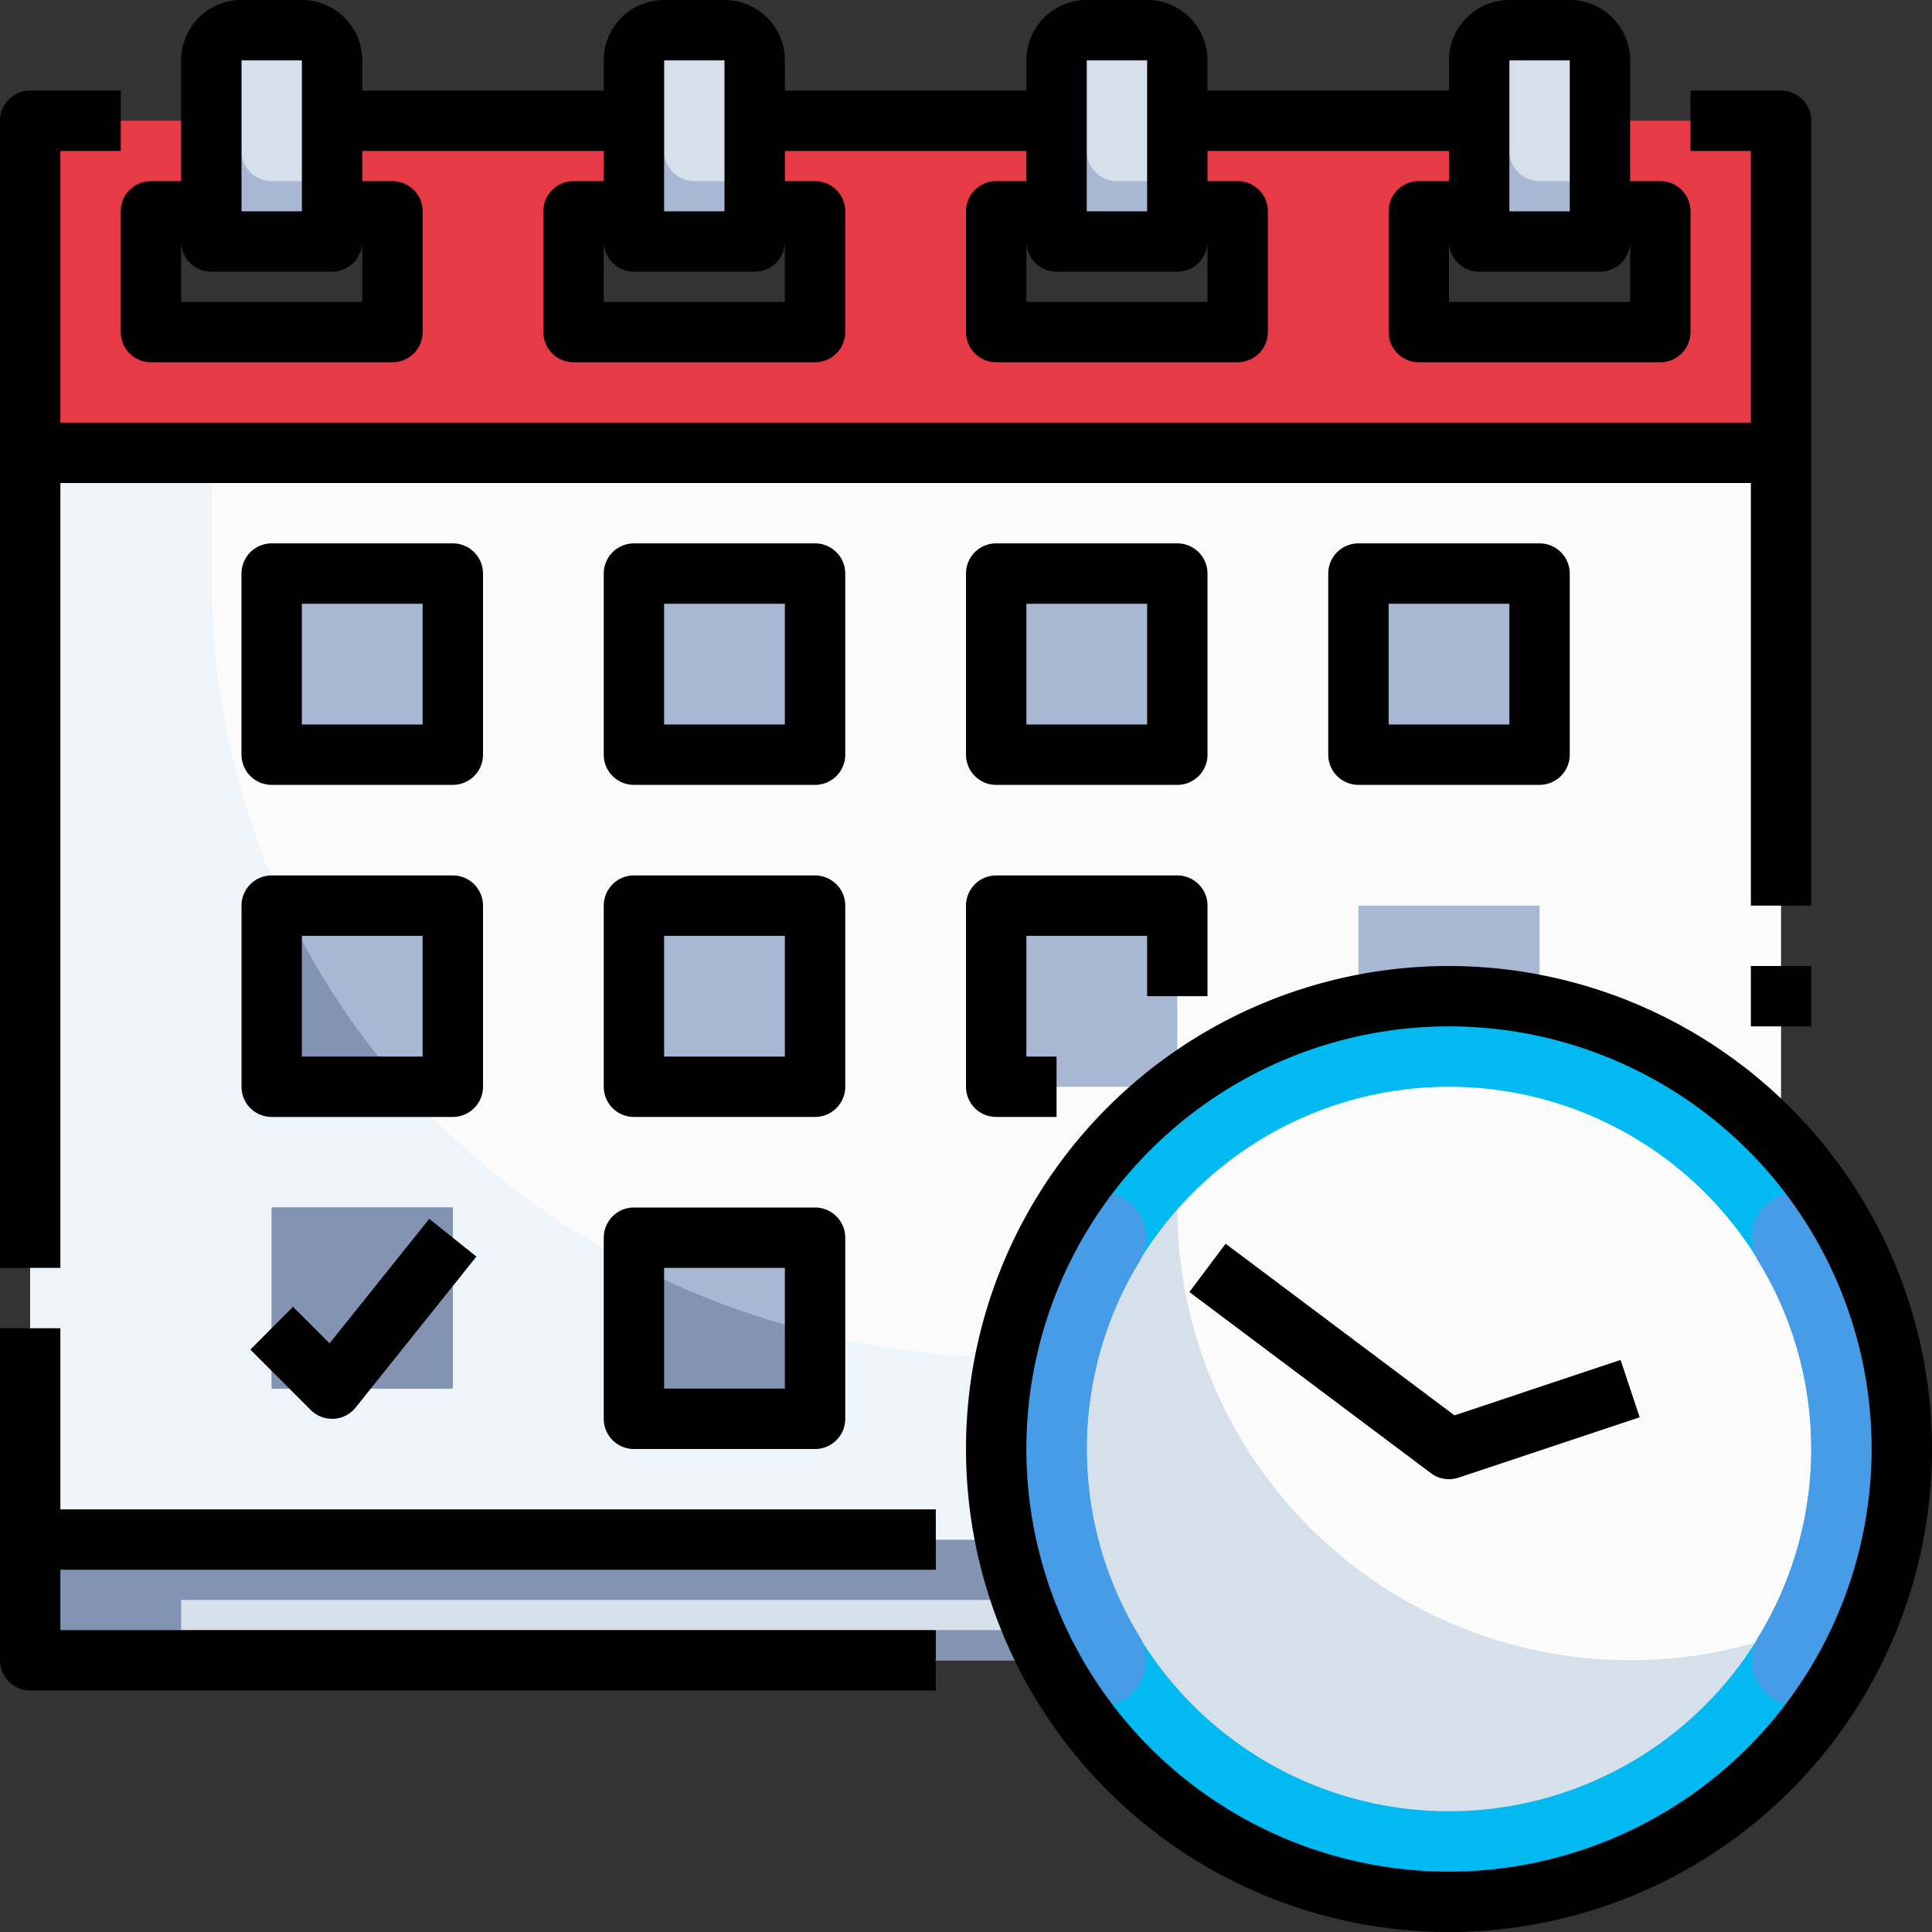 <svg xmlns="http://www.w3.org/2000/svg" viewBox="0 0 64 64"><rect x="0" y="0" width="64" height="64" fill="#333333" stroke="none"/><g id="_07-Time" data-name="07-Time"><rect x="1" y="51" width="58" height="4" style="fill:#d6e0eb"/><polygon points="1 55 1 51 59 51 59 53 6 53 6 54 59 54 59 55 1 55" style="fill:#8394b2"/><rect x="1" y="15" width="58" height="36" style="fill:#fbfbfb"/><path d="M1,15V51H59V45H34C19.088,45,7,33.912,7,19V15Z" style="fill:#edf4fa"/><path d="M1,4V15H59V4Zm12,7H5V7h8Zm14,0H19V7h8Zm14,0H33V7h8Zm14,0H47V7h8Z" style="fill:#e63b47"/><path d="M8,1h2a1,1,0,0,1,1,1V8a0,0,0,0,1,0,0H7A0,0,0,0,1,7,8V2A1,1,0,0,1,8,1Z" style="fill:#d6e0eb"/><path d="M10,6H9A1,1,0,0,1,8,5V2A1,1,0,0,1,9,1H8A1,1,0,0,0,7,2V8h4V5A1,1,0,0,1,10,6Z" style="fill:#a8b7d4"/><path d="M22,1h2a1,1,0,0,1,1,1V8a0,0,0,0,1,0,0H21a0,0,0,0,1,0,0V2A1,1,0,0,1,22,1Z" style="fill:#d6e0eb"/><path d="M24,6H23a1,1,0,0,1-1-1V2a1,1,0,0,1,1-1H22a1,1,0,0,0-1,1V8h4V5A1,1,0,0,1,24,6Z" style="fill:#a8b7d4"/><path d="M36,1h2a1,1,0,0,1,1,1V8a0,0,0,0,1,0,0H35a0,0,0,0,1,0,0V2A1,1,0,0,1,36,1Z" style="fill:#d6e0eb"/><path d="M38,6H37a1,1,0,0,1-1-1V2a1,1,0,0,1,1-1H36a1,1,0,0,0-1,1V8h4V5A1,1,0,0,1,38,6Z" style="fill:#a8b7d4"/><path d="M50,1h2a1,1,0,0,1,1,1V8a0,0,0,0,1,0,0H49a0,0,0,0,1,0,0V2A1,1,0,0,1,50,1Z" style="fill:#d6e0eb"/><path d="M52,6H51a1,1,0,0,1-1-1V2a1,1,0,0,1,1-1H50a1,1,0,0,0-1,1V8h4V5A1,1,0,0,1,52,6Z" style="fill:#a8b7d4"/><rect x="9" y="19" width="6" height="6" style="fill:#a8b7d4"/><rect x="21" y="19" width="6" height="6" style="fill:#a8b7d4"/><rect x="33" y="19" width="6" height="6" style="fill:#a8b7d4"/><rect x="45" y="19" width="6" height="6" style="fill:#a8b7d4"/><rect x="9" y="30" width="6" height="6" style="fill:#a8b7d4"/><rect x="21" y="30" width="6" height="6" style="fill:#a8b7d4"/><rect x="33" y="30" width="6" height="6" style="fill:#a8b7d4"/><rect x="21" y="41" width="6" height="6" style="fill:#a8b7d4"/><rect x="9" y="40" width="6" height="6" style="fill:#8394b2"/><rect x="45" y="30" width="6" height="6" style="fill:#a8b7d4"/><path d="M9,36h4.377a25.157,25.157,0,0,1-3.954-6H9Z" style="fill:#8394b2"/><path d="M27,47V44.149A27.6,27.6,0,0,1,21,41.9V47Z" style="fill:#8394b2"/><rect x="9" y="40" width="6" height="6" style="fill:#8394b2"/><path d="M39,47V45H34c-.335,0-.668-.012-1-.023V47Z" style="fill:#8394b2"/><circle cx="48" cy="48" r="15" style="fill:#fbfbfb"/><path d="M39,40a15,15,0,0,1,.681-4.48A15,15,0,1,0,62.319,52.48,15,15,0,0,1,39,40Z" style="fill:#d6e0eb"/><path d="M48,33A15,15,0,1,0,63,48,15,15,0,0,0,48,33Zm0,27A12,12,0,1,1,60,48,12,12,0,0,1,48,60Z" style="fill:#02b9f2"/><path d="M59.526,56.5a1.483,1.483,0,0,1-.778-.219,1.5,1.5,0,0,1-.5-2.061,11.906,11.906,0,0,0,0-12.44,1.5,1.5,0,0,1,2.563-1.56,14.908,14.908,0,0,1,0,15.56A1.5,1.5,0,0,1,59.526,56.5Z" style="fill:#469ce6"/><path d="M36.474,56.5a1.5,1.5,0,0,1-1.283-.72,14.908,14.908,0,0,1,0-15.56,1.5,1.5,0,0,1,2.563,1.56,11.906,11.906,0,0,0,0,12.44,1.5,1.5,0,0,1-.5,2.061A1.483,1.483,0,0,1,36.474,56.5Z" style="fill:#469ce6"/><path d="M2,44H0V55a1,1,0,0,0,1,1H31V54H2V52H31V50H2Z"/><rect x="58" y="32" width="2" height="2"/><path d="M2,16H58V30h2V4a1,1,0,0,0-1-1H56V5h2v9H2V5H4V3H1A1,1,0,0,0,0,4V42H2Z"/><path d="M4,11a1,1,0,0,0,1,1h8a1,1,0,0,0,1-1V7a1,1,0,0,0-1-1H12V5h8V6H19a1,1,0,0,0-1,1v4a1,1,0,0,0,1,1h8a1,1,0,0,0,1-1V7a1,1,0,0,0-1-1H26V5h8V6H33a1,1,0,0,0-1,1v4a1,1,0,0,0,1,1h8a1,1,0,0,0,1-1V7a1,1,0,0,0-1-1H40V5h8V6H47a1,1,0,0,0-1,1v4a1,1,0,0,0,1,1h8a1,1,0,0,0,1-1V7a1,1,0,0,0-1-1H54V2a2,2,0,0,0-2-2H50a2,2,0,0,0-2,2V3H40V2a2,2,0,0,0-2-2H36a2,2,0,0,0-2,2V3H26V2a2,2,0,0,0-2-2H22a2,2,0,0,0-2,2V3H12V2a2,2,0,0,0-2-2H8A2,2,0,0,0,6,2V6H5A1,1,0,0,0,4,7ZM53,9a1,1,0,0,0,1-1v2H48V8a1,1,0,0,0,1,1ZM50,2h2V7H50ZM39,9a1,1,0,0,0,1-1v2H34V8a1,1,0,0,0,1,1ZM36,2h2V7H36ZM25,9a1,1,0,0,0,1-1v2H20V8a1,1,0,0,0,1,1ZM22,2h2V7H22ZM8,2h2V7H8ZM6,8A1,1,0,0,0,7,9h4a1,1,0,0,0,1-1v2H6Z"/><path d="M10.917,44.5l-1.21-1.21L8.293,44.707l2,2A1,1,0,0,0,11,47h.055a1,1,0,0,0,.726-.374l4-5-1.562-1.25Z"/><path d="M48,32A16,16,0,1,0,64,48,16.019,16.019,0,0,0,48,32Zm0,30A14,14,0,1,1,62,48,14.015,14.015,0,0,1,48,62Z"/><path d="M16,19a1,1,0,0,0-1-1H9a1,1,0,0,0-1,1v6a1,1,0,0,0,1,1h6a1,1,0,0,0,1-1Zm-2,5H10V20h4Z"/><path d="M28,19a1,1,0,0,0-1-1H21a1,1,0,0,0-1,1v6a1,1,0,0,0,1,1h6a1,1,0,0,0,1-1Zm-2,5H22V20h4Z"/><path d="M40,19a1,1,0,0,0-1-1H33a1,1,0,0,0-1,1v6a1,1,0,0,0,1,1h6a1,1,0,0,0,1-1Zm-2,5H34V20h4Z"/><path d="M45,18a1,1,0,0,0-1,1v6a1,1,0,0,0,1,1h6a1,1,0,0,0,1-1V19a1,1,0,0,0-1-1Zm5,6H46V20h4Z"/><path d="M16,30a1,1,0,0,0-1-1H9a1,1,0,0,0-1,1v6a1,1,0,0,0,1,1h6a1,1,0,0,0,1-1Zm-2,5H10V31h4Z"/><path d="M28,30a1,1,0,0,0-1-1H21a1,1,0,0,0-1,1v6a1,1,0,0,0,1,1h6a1,1,0,0,0,1-1Zm-2,5H22V31h4Z"/><path d="M40,33V30a1,1,0,0,0-1-1H33a1,1,0,0,0-1,1v6a1,1,0,0,0,1,1h2V35H34V31h4v2Z"/><path d="M27,40H21a1,1,0,0,0-1,1v6a1,1,0,0,0,1,1h6a1,1,0,0,0,1-1V41A1,1,0,0,0,27,40Zm-1,6H22V42h4Z"/><path d="M48.181,46.886,40.6,41.2l-1.2,1.6,8,6a1,1,0,0,0,.6.2,1.01,1.01,0,0,0,.316-.051l6-2-.632-1.9Z"/></g></svg>